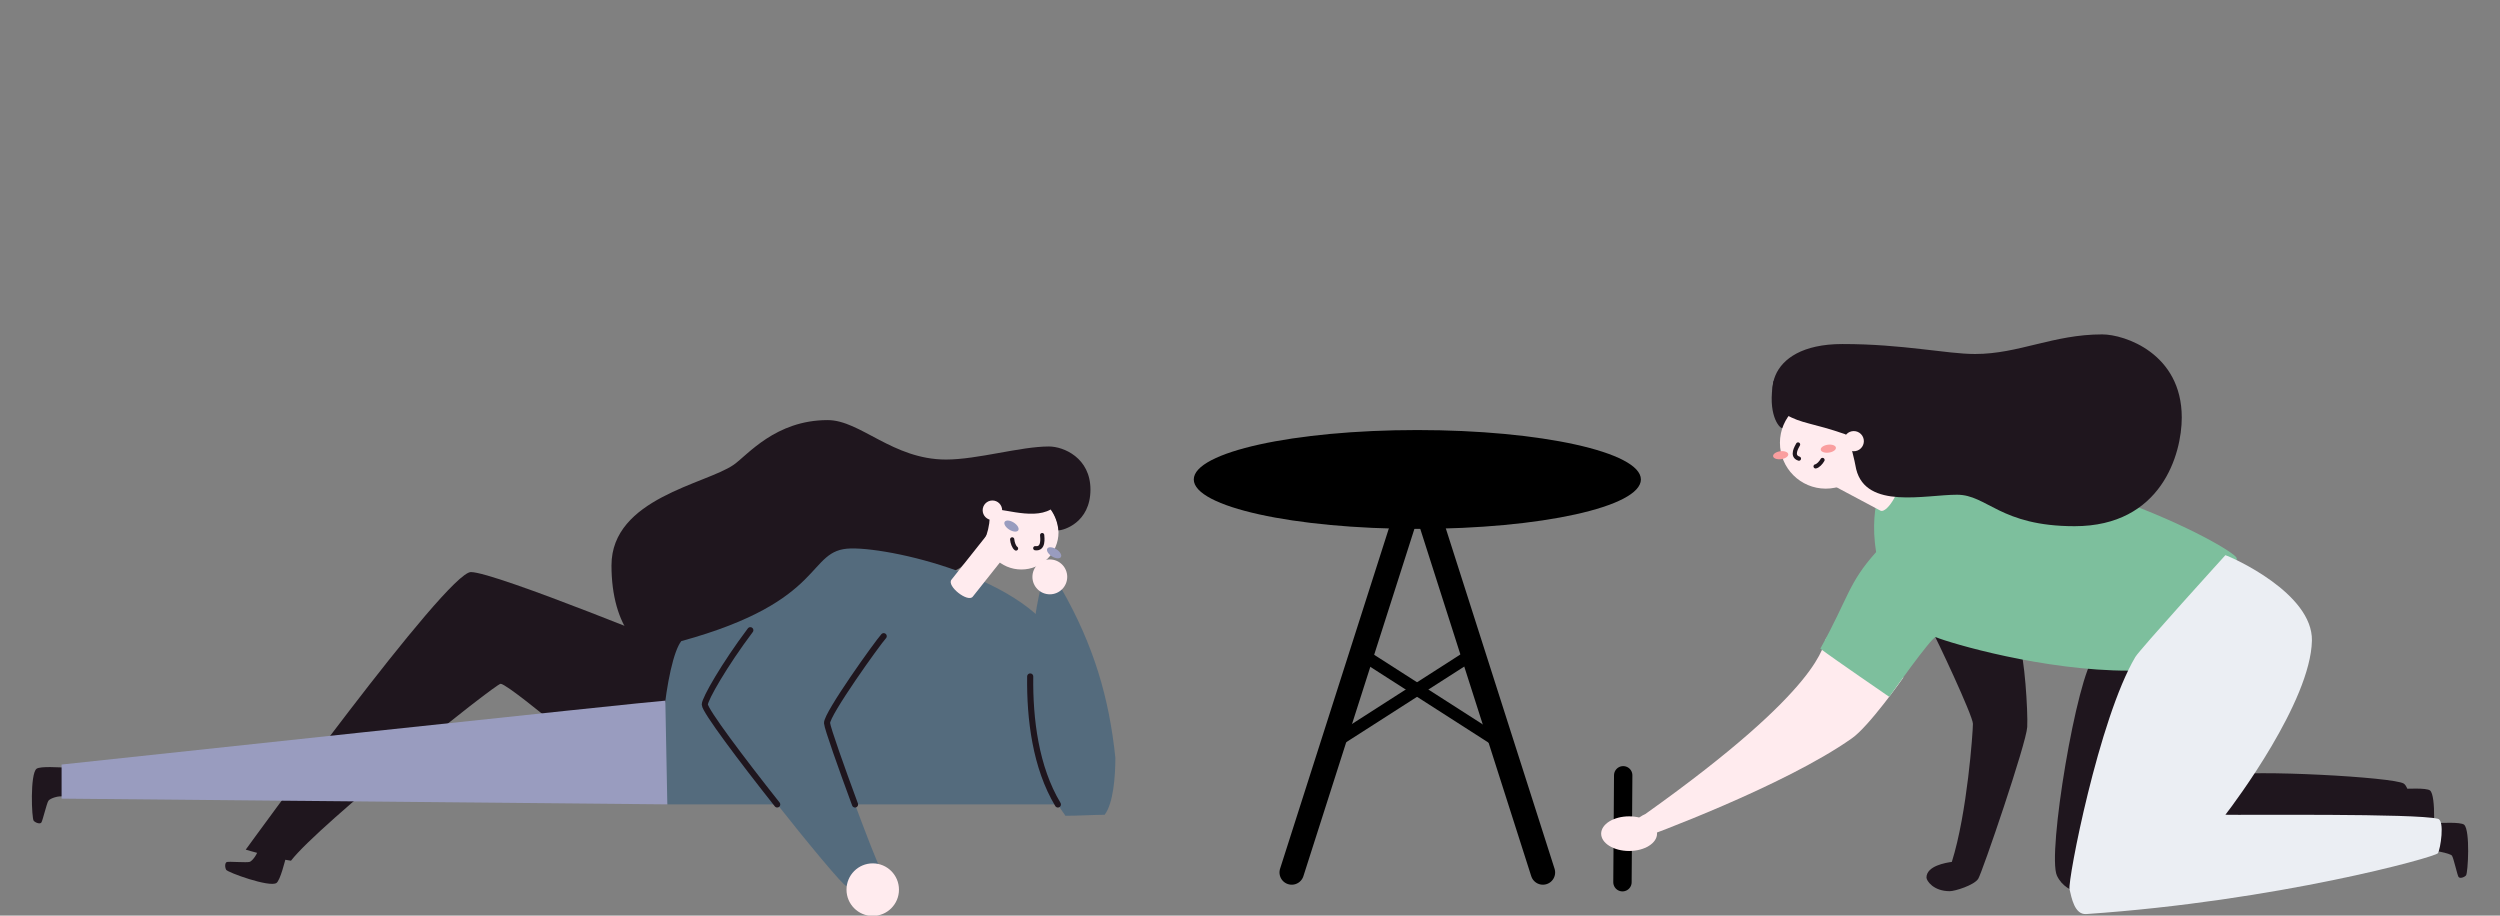 <svg width="314" height="115" viewBox="0 0 314 115" fill="none" xmlns="http://www.w3.org/2000/svg">
<rect x="0" y="0" width="314" height="115" fill="#808080" stroke="none"/>
<g clip-path="url(#clip0_8997_281214)">
<path d="M178.017 66.427C193.525 66.427 206.097 63.648 206.097 60.221C206.097 56.792 193.525 54.014 178.017 54.014C162.509 54.014 149.938 56.792 149.938 60.221C149.938 63.648 162.509 66.427 178.017 66.427Z" fill="black"/>
<path d="M178.019 60.221L162.242 109.581" stroke="black" stroke-width="3.075" stroke-miterlimit="10" stroke-linecap="round"/>
<path d="M178.016 60.221L193.788 109.581" stroke="black" stroke-width="3.075" stroke-miterlimit="10" stroke-linecap="round"/>
<path d="M167.418 93.376L185.006 82.102" stroke="black" stroke-width="1.538" stroke-miterlimit="10" stroke-linecap="round"/>
<path d="M170.957 82.102L188.541 93.376" stroke="black" stroke-width="1.538" stroke-miterlimit="10" stroke-linecap="round"/>
<g clip-path="url(#clip1_8997_281214)">
<path d="M68.638 90.097C68.638 90.097 63.51 85.883 62.879 85.883C62.249 85.883 40.082 103.521 36.548 108.105C34.884 107.899 30.864 106.717 30.864 106.717C30.864 106.717 56.095 71.852 59.145 71.852C62.194 71.852 86.516 81.855 86.516 81.855L84.506 89.006L68.638 90.097Z" fill="#1F161E"/>
<path d="M128.287 71.528C125.713 71.528 123.626 69.436 123.626 66.856C123.626 64.275 125.713 62.184 128.287 62.184C130.862 62.184 132.949 64.275 132.949 66.856C132.949 69.436 130.862 71.528 128.287 71.528Z" fill="#FFEBEE"/>
<path d="M110.992 79.906C110.237 80.726 103.818 89.685 103.878 90.821C103.939 91.957 109.986 108.231 110.489 108.863C109.795 109.556 106.964 111.26 106.27 111.26C105.576 111.26 88.519 89.937 88.519 88.476C88.519 87.015 99.071 70.164 105.157 69.732" fill="#546B7D"/>
<path d="M136.961 61.491C136.961 57.494 133.575 56.078 131.75 56.078C128.153 56.078 122.775 57.718 118.823 57.718C112.112 57.718 108.065 52.764 103.955 52.764C97.405 52.764 93.892 57.153 92.167 58.365C88.681 60.814 76.802 62.564 76.802 71.018C76.802 78.762 80.513 82.954 85.05 82.954C89.588 82.954 112.848 74.694 112.848 74.694C112.848 74.694 120.305 71.778 120.808 71.143C121.311 70.508 124.497 68.956 124.327 64.071C125.146 63.49 129.498 65.413 131.972 63.986C132.517 64.761 132.849 65.666 132.936 66.61C133.536 66.632 136.961 65.665 136.961 61.491Z" fill="#1F161E"/>
<path d="M133.653 82.253C130.925 73.176 112.578 68.786 106.885 68.886C101.193 68.987 104.106 75.445 85.57 80.525C83.64 82.955 82.094 96.874 83.834 101.036H134.896C134.896 101.036 135.211 85.042 133.653 82.253Z" fill="#546B7D"/>
<path d="M119.502 72.812C118.871 73.605 121.566 75.726 122.181 74.939L126.625 69.343L123.942 67.217L119.502 72.812Z" fill="#FFEBEE"/>
<path d="M35.945 107.582C35.821 108.013 35.206 110.586 34.718 110.905C33.833 111.483 28.586 109.572 28.407 109.247C28.228 108.922 28.231 108.354 28.498 108.268C28.765 108.183 31.02 108.369 31.365 108.25C31.711 108.132 32.42 107.187 32.435 106.57" fill="#1F161E"/>
<path d="M8.113 96.405C7.665 96.405 5.034 96.196 4.582 96.563C3.764 97.231 3.976 102.824 4.236 103.095C4.497 103.365 5.034 103.535 5.197 103.304C5.361 103.073 5.867 100.874 6.085 100.57C6.304 100.266 7.416 99.89 8.007 100.063" fill="#1F161E"/>
<path d="M132.118 69.878C131.647 69.582 131.389 69.143 131.543 68.897C131.697 68.651 132.203 68.691 132.674 68.987C133.145 69.282 133.403 69.721 133.249 69.967C133.096 70.213 132.589 70.173 132.118 69.878Z" fill="#999CBF"/>
<path d="M126.763 66.52C126.291 66.225 126.034 65.786 126.187 65.54C126.341 65.294 126.848 65.334 127.319 65.629C127.79 65.925 128.047 66.364 127.894 66.61C127.74 66.856 127.234 66.816 126.763 66.52Z" fill="#999CBF"/>
<path d="M130.896 67.209C130.914 67.537 131.135 69.007 130.029 68.853" stroke="#1F161E" stroke-width="0.53" stroke-miterlimit="10" stroke-linecap="round"/>
<path d="M127.613 68.891C127.362 68.724 127.162 68.165 127.131 67.746" stroke="#1F161E" stroke-width="0.53" stroke-miterlimit="10" stroke-linecap="round"/>
<path d="M124.647 65.316C123.97 65.316 123.422 64.766 123.422 64.089C123.422 63.411 123.97 62.861 124.647 62.861C125.323 62.861 125.871 63.411 125.871 64.089C125.871 64.766 125.323 65.316 124.647 65.316Z" fill="#FFEBEE"/>
<path d="M138.744 102.338C139.835 100.904 140.09 97.529 140.09 95.18C139.308 87.625 137.362 81.045 133.364 74.028C132.879 73.277 131.018 73.517 130.672 74.028C129.529 78.727 127.359 93.81 133.822 102.462C135.428 102.462 137.392 102.338 138.744 102.338Z" fill="#546B7D"/>
<path d="M131.858 74.646C130.651 74.646 129.672 73.666 129.672 72.456C129.672 71.246 130.651 70.266 131.858 70.266C133.065 70.266 134.043 71.246 134.043 72.456C134.043 73.666 133.065 74.646 131.858 74.646Z" fill="#FFEBEE"/>
<path d="M109.615 115.044C107.796 115.044 106.321 113.565 106.321 111.742C106.321 109.918 107.796 108.439 109.615 108.439C111.435 108.439 112.91 109.918 112.91 111.742C112.91 113.565 111.435 115.044 109.615 115.044Z" fill="#FFEBEE"/>
<path d="M97.617 101.039C93.104 95.343 88.524 89.24 88.524 88.487C88.524 87.785 90.997 83.468 94.24 79.154" stroke="#1F161E" stroke-width="0.769" stroke-linecap="round" stroke-linejoin="round"/>
<path d="M110.992 79.906C110.237 80.727 103.818 89.685 103.878 90.821C103.912 91.429 105.697 96.45 107.391 101.041" stroke="#1F161E" stroke-width="0.769" stroke-linecap="round" stroke-linejoin="round"/>
<path d="M129.394 84.965C129.322 90.299 130.07 96.372 132.871 101.041" stroke="#1F161E" stroke-width="0.769" stroke-linecap="round" stroke-linejoin="round"/>
<path d="M83.565 88.002C82.177 88.038 7.736 96.025 7.736 96.025V100.308L83.816 101.028" fill="#999CBF"/>
</g>
<path d="M301.776 99.081C302.212 99.081 304.782 98.922 305.218 99.288C306.005 99.951 305.709 105.386 305.457 105.657C305.205 105.928 304.674 106.074 304.518 105.848C304.362 105.622 303.9 103.466 303.693 103.176C303.486 102.887 301.145 102.399 300.562 102.559" fill="#1F161E"/>
<path d="M203.874 97.377L203.781 110.806" stroke="black" stroke-width="2.307" stroke-miterlimit="10" stroke-linecap="round"/>
<path d="M229.391 80.09C228.926 80.962 229.296 86.14 206.648 102.247C206.181 102.445 205.762 102.741 205.42 103.115C205.077 103.489 204.82 103.933 204.664 104.416C204.664 104.416 205.014 105.689 206.008 105.352C207.001 105.014 224.099 98.722 232.563 92.757C234.722 91.286 239.069 85.089 239.069 85.089L229.391 80.09Z" fill="#FFEBEE"/>
<path d="M242.503 78.91C243.159 80.041 247.799 89.903 247.799 90.909C247.799 91.915 247.085 102.131 245.149 108.255C244.42 108.353 241.965 108.751 241.965 110.219C241.965 110.624 242.841 111.936 244.888 111.933C245.547 111.933 247.964 111.178 248.467 110.372C248.971 109.567 254.518 93.329 254.62 91.314C254.722 89.298 254.266 82.289 253.61 80.977C252.954 79.665 242.503 78.91 242.503 78.91Z" fill="#1F161E"/>
<path d="M263.066 82.475C260.872 84.72 257.092 107.313 258.353 109.985C259.614 112.657 263.066 112.287 263.066 112.287C263.066 112.287 302.031 106.479 302.524 105.874C303.018 105.269 303.126 99.244 301.919 98.422C300.712 97.601 282.739 96.632 279.45 97.39C276.16 98.148 270.518 84.016 270.518 84.016L263.066 82.475Z" fill="#1F161E"/>
<path d="M306.049 103.376C306.485 103.376 309.055 103.217 309.492 103.583C310.278 104.246 309.982 109.681 309.73 109.952C309.479 110.223 308.947 110.369 308.791 110.143C308.635 109.917 308.173 107.764 307.966 107.471C307.759 107.178 305.419 106.694 304.836 106.854" fill="#1F161E"/>
<path d="M237.903 58.76C236.922 58.897 234.626 63.03 235.639 69.345C232.136 73.243 232.183 75.052 228.633 81.471C230.317 82.745 237.288 87.522 237.288 87.522C237.288 87.522 242.638 79.94 243.128 80.026C244.969 80.784 256.672 84.258 267.454 84.235C269.897 84.235 281.434 71.434 280.927 70.087C280.421 68.74 257.095 56.088 237.903 58.76Z" fill="#7DBF9D"/>
<path d="M279.508 69.731C280.333 69.985 290.504 74.507 290.377 80.472C290.211 88.095 280.651 100.871 279.508 102.333C281.667 102.396 303.468 102.142 306.2 102.842C307.089 103.033 306.519 106.663 306.2 107.163C305.882 107.663 285.95 113.169 262.029 114.806C260.567 114.905 260.188 112.771 259.934 111.692C259.679 110.612 263.608 90.296 268.194 82.522C268.716 81.621 279.508 69.731 279.508 69.731Z" fill="#EBEEF3"/>
<path d="M204.615 106.883C206.553 106.883 208.124 105.909 208.124 104.708C208.124 103.507 206.553 102.533 204.615 102.533C202.677 102.533 201.105 103.507 201.105 104.708C201.105 105.909 202.677 106.883 204.615 106.883Z" fill="#FFEBEE"/>
<path d="M223.855 53.783C223.422 53.745 221.973 51.94 222.747 47.902C223.683 46.676 226.782 46.287 226.887 47.676C226.992 49.064 225.177 53.908 223.855 53.783Z" fill="#1F161E"/>
<path d="M236.169 64.129C237.086 64.62 239.242 60.744 238.252 60.219L232.09 56.935L230.004 60.849L236.169 64.129Z" fill="#FFEBEE"/>
<path d="M235.77 58.893C235.219 58.603 232.815 58.575 232.739 59.479C232.806 58.336 231.615 57.116 232.102 56.932L235.77 58.893Z" fill="black"/>
<path d="M229.316 61.374C232.496 61.374 235.073 58.797 235.073 55.617C235.073 52.437 232.496 49.859 229.316 49.859C226.136 49.859 223.559 52.437 223.559 55.617C223.559 58.797 226.136 61.374 229.316 61.374Z" fill="#FFEBEE"/>
<path d="M223.722 57.67C224.248 57.598 224.644 57.318 224.606 57.044C224.569 56.771 224.112 56.607 223.586 56.68C223.059 56.752 222.663 57.032 222.701 57.306C222.738 57.579 223.195 57.743 223.722 57.67Z" fill="#FA9E9F"/>
<path d="M229.706 56.848C230.232 56.776 230.628 56.495 230.591 56.222C230.553 55.948 230.096 55.785 229.57 55.857C229.044 55.93 228.648 56.21 228.685 56.484C228.723 56.757 229.18 56.92 229.706 56.848Z" fill="#FA9E9F"/>
<path d="M225.837 55.826C225.697 56.103 224.926 57.285 225.945 57.603" stroke="#1F161E" stroke-width="0.53" stroke-miterlimit="10" stroke-linecap="round"/>
<path d="M228.039 58.578C228.322 58.531 228.717 58.123 228.908 57.77" stroke="#1F161E" stroke-width="0.53" stroke-miterlimit="10" stroke-linecap="round"/>
<path d="M231.413 43.21C239.03 43.21 244.501 44.462 248.067 44.462C253.554 44.462 257.885 42 264.034 42C266.84 42 274.03 44.382 274.03 52.445C274.03 57.014 271.483 66.09 260.569 66.09C251.226 66.09 249.596 62.138 245.81 62.138C241.816 62.138 234.39 64.02 233.136 58.928C232.865 57.575 232.559 55.916 231.808 54.553C227.623 53.098 226.264 53.225 224.299 52.06C221.452 50.706 221.318 43.21 231.413 43.21Z" fill="#1F161E"/>
<path d="M232.834 56.677C233.534 56.677 234.101 56.11 234.101 55.41C234.101 54.71 233.534 54.143 232.834 54.143C232.134 54.143 231.566 54.71 231.566 55.41C231.566 56.11 232.134 56.677 232.834 56.677Z" fill="#FFEBEE"/>
</g>
<defs>
<clipPath id="clip0_8997_281214">
<path d="M0 8C0 3.582 3.582 0 8 0H306C310.418 0 314 3.582 314 8V115H0V8Z" fill="white"/>
</clipPath>
<clipPath id="clip1_8997_281214">
<rect width="136.085" height="62.276" fill="white" transform="matrix(-1 0 0 1 140.086 52.764)"/>
</clipPath>
</defs>
</svg>
